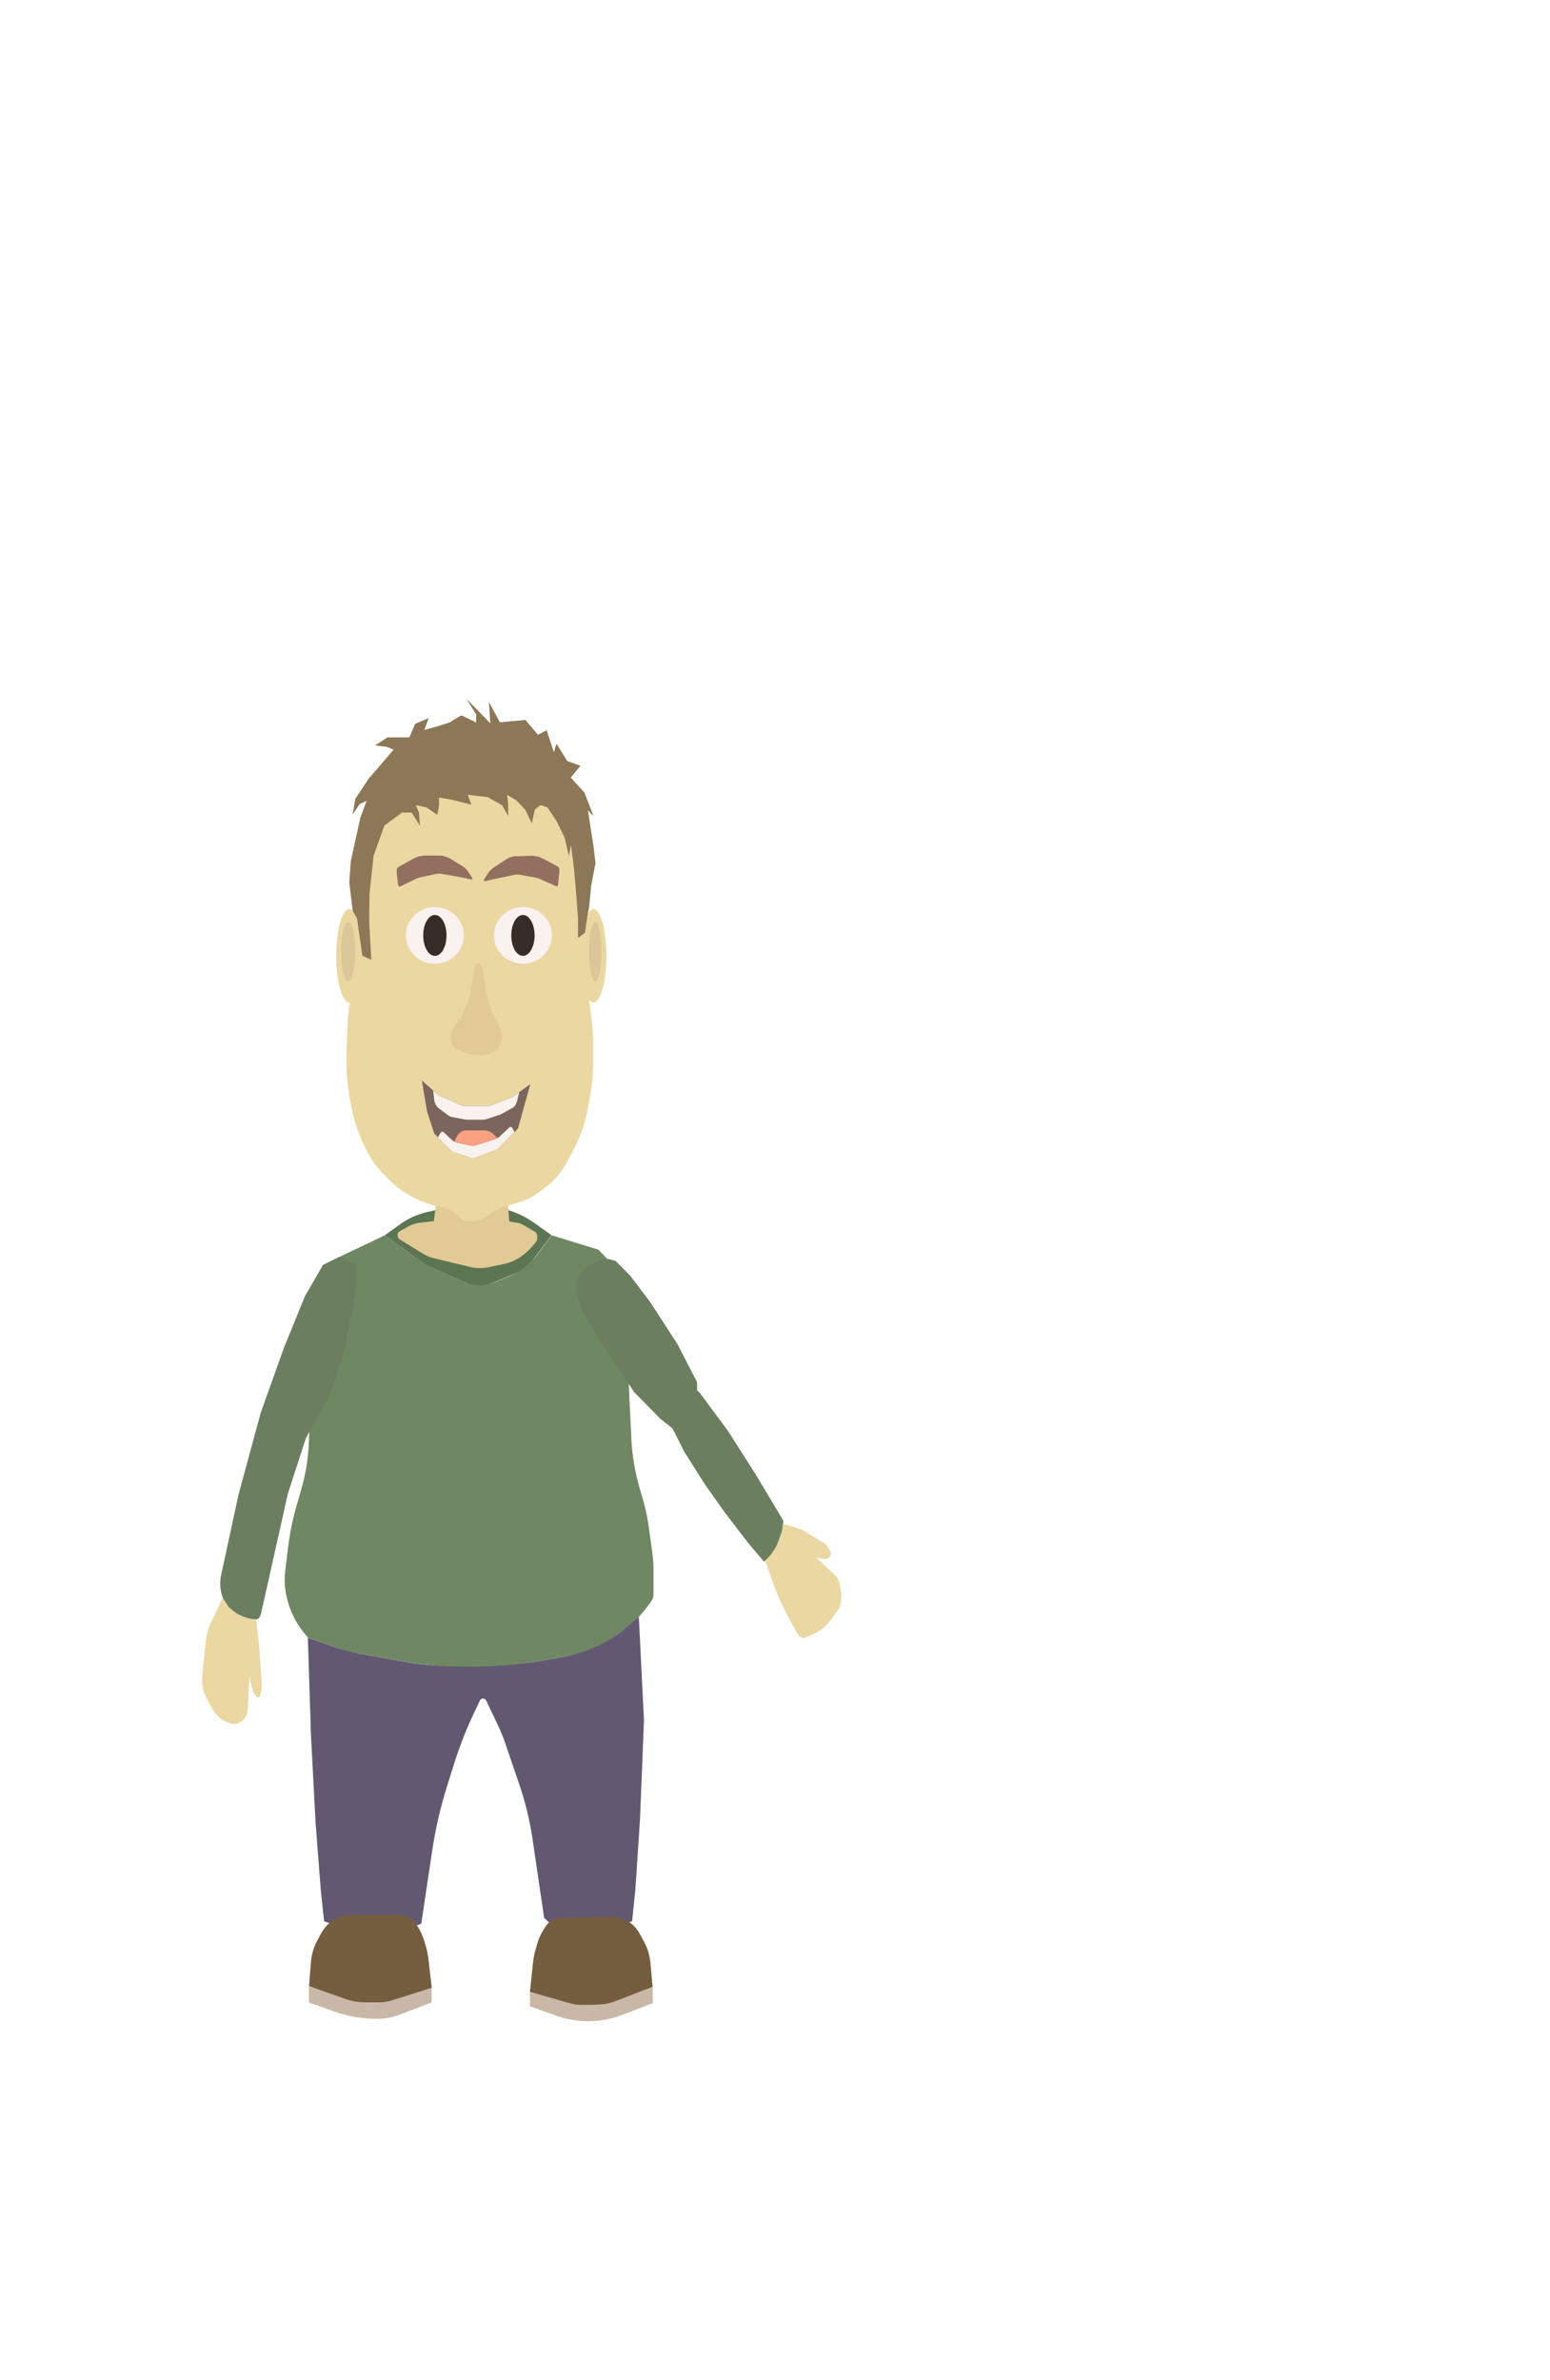 <?xml version="1.0" encoding="utf-8"?>
<!-- Generator: Adobe Illustrator 21.1.0, SVG Export Plug-In . SVG Version: 6.00 Build 0)  -->
<svg version="1.1" id="game" xmlns="http://www.w3.org/2000/svg" xmlns:xlink="http://www.w3.org/1999/xlink" x="0px" y="0px"
	 viewBox="0 0 1448.5 2224" style="enable-background:new 0 0 1448.5 2224;" xml:space="preserve">
<style type="text/css">
	.st0{fill:url(#gradient4_1_);}
	.st1{fill:url(#gradient5_1_);}
	.st2{fill:#66E2FF;}
	.st3{fill:none;stroke:#B28052;stroke-miterlimit:10;}
	.st4{fill:#96735C;}
	.st5{fill:#825D49;stroke:#BF8A5E;stroke-miterlimit:10;}
	.st6{fill:#AD7D5C;stroke:#B28052;stroke-miterlimit:10;}
	.st7{fill:#BC8864;stroke:#B28052;stroke-miterlimit:10;}
	.st8{fill:#A37B61;}
	.st9{fill:#BC8866;}
	.st10{fill:#E0A57E;stroke:#B28052;stroke-miterlimit:10;}
	.st11{fill:#D19A7C;stroke:#B28052;stroke-miterlimit:10;}
	.st12{fill:#F4DBCE;}
	.st13{fill:#DBC7BF;}
	.st14{fill:#8E684F;stroke:#BF8A5E;stroke-miterlimit:10;}
	.st15{fill:#AD753E;}
	.st16{fill:#966636;}
	.st17{fill:#A87339;}
	.st18{fill:#BC8651;}
	.st19{fill:#AA7A4F;}
	.st20{fill:#C99465;}
	.st21{fill:none;stroke:#634B2A;stroke-miterlimit:10;}
	.st22{fill:#B28052;}
	.st23{fill:#96674D;stroke:#A57758;stroke-width:3;stroke-miterlimit:10;}
	.st24{fill:none;stroke:#A57758;stroke-width:3;stroke-miterlimit:10;}
	.st25{fill:#5C7552;}
	.st26{fill:#E2CA96;}
	.st27{fill:#6F8763;}
	.st28{fill:#EAD7A2;}
	.st29{fill:#F9F2EF;}
	.st30{fill:#382C26;}
	.st31{fill:#936F5F;}
	.st32{fill:#7C655C;}
	.st33{fill:#F9A182;}
	.st34{fill:#DBC697;}
	.st35{fill:#8C7857;}
	.st36{fill:#635872;}
	.st37{fill:#6B7F60;}
	.st38{fill:#755D3F;}
	.st39{fill:#C9B8A7;}
	.st40{fill:#00CFFF;}
	.st41{fill:#03CDE2;}
	.st42{fill:#00DBFF;}
	.st43{fill:#00E7FF;}
	.st44{fill:#00F3FF;}
	.st45{fill:#2EFFF9;}
	.st46{fill:#78FFF8;}
	.st47{fill:#FFF0BF;}
	.st48{fill:#F7E4A6;}
	.st49{fill:#BCCC60;}
	.st50{fill:url(#sea_1_);}
	.st51{fill:#98958C;}
	.st52{fill:#ACA7A1;}
	.st53{fill:#C2BEB5;}
	.st54{fill:#D6C8A3;}
	.st55{fill:#D3C7A7;}
	.st56{fill:#DBCDAF;}
	.st57{fill:#ADA8A2;}
	.st58{fill:#99968D;}
	.st59{fill:#C2BDB3;}
	.st60{fill:#8D8880;}
	.st61{fill:#D3CAB2;}
	.st62{fill:#8B877E;}
	.st63{fill:#9B988F;}
	.st64{fill:#B9B2AA;}
	.st65{fill:#C3BFB6;}
	.st66{fill:#DDCFAF;}
	.st67{fill:#CCBFA6;}
	.st68{fill:#CED18B;}
	.st69{fill:#99968B;}
	.st70{fill:#969089;}
	.st71{fill:#C4BFB3;}
	.st72{fill:#939189;}
	.st73{fill:#B7B5AB;}
	.st74{fill:#C6BBA5;}
	.st75{fill:#CEC2AA;}
	.st76{fill:#CCC1AA;}
	.st77{fill:#9E9C95;}
	.st78{fill:#C9BDA6;}
	.st79{fill:#C6BBA7;}
	.st80{fill:#BAB3A6;}
	.st81{fill:#A5A299;}
	.st82{fill:#CCC0A8;}
	.st83{fill:#C3BFB4;}
	.st84{fill:#9A978E;}
	.st85{fill:#B8B1AA;}
	.st86{fill:#8D877F;}
	.st87{fill:#C4BCA9;}
	.st88{fill:#B5AD9E;}
	.st89{fill:#C5BEB6;}
	.st90{fill:#B5B3AC;}
	.st91{fill:#D5D1C6;}
	.st92{fill:#BCB4B1;}
	.st93{fill:#999793;}
	.st94{fill:#8E8E87;}
	.st95{fill:#A3A19D;}
	.st96{fill:#B5B4B1;}
	.st97{fill:#A8A7A7;}
	.st98{fill:#A09D97;}
	.st99{fill:#D3CFC3;}
	.st100{fill:#ADAAA6;}
	.st101{fill:#B2B1AF;}
	.st102{fill:#9B978F;}
	.st103{fill:#AAA7A0;}
	.st104{fill:#CCC8C4;}
	.st105{fill:#D3D0CD;}
	.st106{fill:#C9C3BD;}
	.st107{fill:#B2AFA8;}
	.st108{fill:#999692;}
	.st109{fill:#898683;}
	.st110{fill:#A3A29B;}
	.st111{fill:#B2AEAA;}
	.st112{fill:#D6D0C9;}
	.st113{fill:#918D87;}
	.st114{fill:#DBD5C6;}
	.st115{fill:#B7B3AE;}
	.st116{fill:#C4C1BB;}
	.st117{fill:#9B9891;}
	.st118{fill:#D8D5CB;}
	.st119{fill:#939089;}
	.st120{fill:#A8A6A0;}
	.st121{fill:#D8D5D0;}
	.st122{fill:#A8A49B;}
	.st123{fill:#96928A;}
	.st124{fill:#CEC8C2;}
	.st125{fill:#C4996C;}
	.st126{fill:#B7845A;}
	.st127{fill:#D5A776;}
	.st128{fill:#477F16;}
	.st129{fill:#436818;}
	.st130{fill:#AA7B43;}
	.st131{fill:#B79056;}
	.st132{fill:#AD9655;}
	.st133{fill:#DD9D68;}
	.st134{fill:#C18B59;stroke:#A87848;stroke-miterlimit:10;}
	.st135{fill:#B28056;}
	.st136{fill:#AD7D59;}
	.st137{fill:#AA7D5C;}
	.st138{fill:#DDCBBF;}
	.st139{fill:#DBDAD9;}
	.st140{fill:#D8A380;}
	.st141{fill:#CE987A;}
	.st142{fill:#CC9D85;}
	.st143{fill:#C6977F;}
	.st144{fill:#C19784;}
	.st145{fill:#C69B8B;}
	.st146{fill:#B7958B;}
	.st147{fill:#AF8958;}
	.st148{fill:#967A60;}
	.st149{fill:#C9D1D3;}
	.st150{fill:#635C55;}
	.st151{fill:#65868F;}
	.st152{fill:#6CC1A0;}
	.st153{fill:#EFCE8E;}
	.st154{fill:#60523B;}
	.st155{fill:#EFC58E;}
	.st156{fill:#6D5D41;}
	.st157{fill:#E8C192;}
	.st158{fill:#EFCA7F;}
	.st159{fill:#FFFFFF;}
	.st160{fill:#E5C57C;}
	.st161{fill:#59585E;}
	.st162{fill:#6FC9A9;}
	.st163{fill:#686770;}
	.st164{fill:#7F6752;}
	.st165{fill:#777770;}
	.st166{fill:#F29575;}
	.st167{fill:#CE6E6E;}
	.st168{fill:#3F3831;}
	.st169{fill:#86D1B1;}
	.st170{fill:#2D2924;}
	.st171{fill:none;stroke:#2D2924;stroke-width:24;stroke-miterlimit:10;}
	.st172{fill:none;stroke:#2D2924;stroke-width:24;stroke-miterlimit:10;stroke-dasharray:10.023,10.023;}
	.st173{fill:#C0D3D7;}
	.st174{fill:#98A9B1;}
	.st175{fill:#D8372D;}
	.st176{fill:#414143;}
	.st177{fill:#EE5547;}
	.st178{fill:#A22921;}
	.st179{fill:#9C271F;}
	.st180{fill:#D2C4A9;}
	.st181{fill:#ABABAB;}
	.st182{fill:#4F4F4F;}
	.st183{fill:none;stroke:#2D2924;stroke-width:18;stroke-miterlimit:10;}
	.st184{fill:none;stroke:#2D2924;stroke-width:18;stroke-miterlimit:10;stroke-dasharray:8.839,8.839;}
	.st185{fill:none;stroke:#2D2924;stroke-width:18;stroke-miterlimit:10;stroke-dasharray:9.961,9.961;}
	.st186{fill:#E26B47;}
	.st187{fill:#FF8243;}
	.st188{fill:#47413F;}
	.st189{fill:#EF8424;}
	.st190{fill:#FDA83D;}
	.st191{fill:#994E22;}
	.st192{fill:#965F29;}
	.st193{fill:#7F7F7F;}
	.st194{fill:#D6D5D4;}
	.st195{fill:#C98235;}
	.st196{fill:#999999;}
	.st197{fill:#E2E1E0;}
	.st198{fill:#D98D31;}
	.st199{fill:#B5B5B5;}
	.st200{fill:url(#gradient_1_);}
	.st201{fill:#997933;}
	.st202{fill:#937334;}
	.st203{fill:#A9DB52;}
	.st204{fill:#96C639;}
	.st205{fill:#82B71C;}
	.st206{fill:#B6E55C;}
	.st207{fill:#90C125;}
	.st208{fill:#A9D146;}
	.st209{fill:#8E7036;}
	.st210{fill:#846939;}
	.st211{fill:#78A038;stroke:#81AD2B;stroke-width:3;stroke-miterlimit:10;}
	.st212{fill:#658E30;}
	.st213{fill:#85AA44;}
	.st214{fill:#7EAF31;}
	.st215{fill:#018287;}
	.st216{fill:#0F0F0F;}
	.st217{fill:#303030;}
	.st218{fill:#333333;}
	.st219{fill:#1A1A1A;}
	.st220{fill:#424242;}
	.st221{fill:#00666A;}
	.st222{fill:#212121;}
	.st223{fill:#111111;}
	.st224{fill:#A3A3A3;}
	.st225{fill:#ACACAE;}
	.st226{fill:#161616;}
	.st227{fill:#00686B;}
	.st228{fill:#161616;stroke:#373737;stroke-miterlimit:10;}
	.st229{fill:none;stroke:#D98D31;stroke-miterlimit:10;}
	.st230{fill:#242424;}
	.st231{fill:#373737;}
	.st232{fill:url(#gradient2_1_);}
	.st233{fill:url(#gradient3_1_);}
	.st234{fill:#B67D56;}
	.st235{fill:#83492A;}
	.st236{fill:#9C6038;}
	.st237{fill:#683920;}
	.st238{fill:#563119;}
	.st239{fill:#CC9E75;}
	.st240{fill:#633A23;}
	.st241{fill:#C4ED6B;stroke:#000000;stroke-miterlimit:10;}
	.st242{fill:#435E60;}
	.st243{fill:#E1EA6C;stroke:#000000;stroke-miterlimit:10;}
	.st244{fill:#D6A3A3;}
	.st245{fill:#F94848;}
	.st246{fill:#F9F6CD;stroke:#000000;stroke-miterlimit:10;}
	.st247{fill:#EAAB6C;stroke:#EAAB6C;stroke-miterlimit:10;}
	.st248{fill:none;stroke:#FFC088;stroke-miterlimit:10;}
	.st249{fill:#FFC088;stroke:#FFC088;stroke-miterlimit:10;}
	.st250{fill:#996531;}
	.st251{fill:#EDC500;}
	.st252{fill:#D1AF02;}
	.st253{fill:none;stroke:#2D2924;stroke-width:18;stroke-miterlimit:10;stroke-dasharray:11.861,11.861;}
	.st254{fill:none;stroke:#2D2924;stroke-width:18;stroke-miterlimit:10;stroke-dasharray:10.246,10.246;}
	.st255{fill:none;stroke:#2D2924;stroke-width:24;stroke-miterlimit:10;stroke-dasharray:9.807,9.807;}
	.st256{fill:#776947;}
	.st257{fill:#7F735C;}
	.st258{fill:#FFFFFF;stroke:#000000;stroke-miterlimit:10;}
	.st259{fill:#5D91ED;}
</style>
<g id="dealer_2_">
	<g id="body_x5F_dealer_1_">
		<path class="st25" d="M406.6,1130.8l-7.2,1.6c-9.2,2.1-17.9,6-25.5,11.5l-14.2,10.2l38.8,28.2l48.9,21.7l44-18.3l24-31.6l-16-11.4
			c-7.4-5.3-15.6-9.3-24.3-12l0,0H406.6z"/>
		<polygon class="st26" points="407.3,1081.2 407.3,1125.2 404,1154.1 476.9,1154.1 474.4,1121.9 474.2,1083.2 		"/>
		<path class="st26" d="M380.6,1146.5l-7.6,4.3c-1.9,1.1-1.9,5.7,0,6.9l21.8,13.4c3.4,2.1,7,3.6,10.6,4.5l34,8.2
			c5.5,1.3,11.1,1.4,16.6,0.3l15.4-3.2c10.7-2.2,20.9-9.3,29.5-20.5h0c2-2.6,1.5-8.1-0.9-9.5l-10.3-6c-1.4-0.8-2.7-1.4-4.1-2
			l-40.6-6.8l-54.3,6.6C387.3,1143.3,383.9,1144.6,380.6,1146.5z"/>
		<path class="st27" d="M359.8,1154.1l-42.2,20.1l-15,22.5l-9.2,35.4l-4.8,116.3c-0.6,14.7-3,29.3-7.1,43.4l-3.9,13.4
			c-3.9,13.3-6.7,27-8.4,40.8l-2.7,22c-0.7,5.9-0.7,11.8,0.2,17.7l0,0c2.2,15.3,8.6,29.6,18.6,41.4l2.4,2.9l36.7,12.9l62.8,11.3
			l17.2,1.8c28.6,3.1,57.5,2.4,85.9-1.8l10.8-1.6l45.3-8.1c5.9-1.1,11.7-3.2,16.9-6.2l0,0c18.2-10.7,33.8-25.4,45.7-42.8v0
			c1.1-1.6,1.7-3.5,1.7-5.4v-23.4c0-5.6-0.4-11.1-1.2-16.6l-3.4-24.7c-1.1-7.7-2.7-15.2-4.8-22.7l-3.6-12.5
			c-4.4-15.1-7-30.7-7.7-46.4l-6.1-127.7l-7.2-30.3l-17.4-18.1l-43.7-13.5l-13.7,18.1c-6.7,8.9-15.7,15.8-26,20.1l-14,5.8
			c-9.1,3.8-19.4,3.7-28.4-0.4l-30.4-13.5c-2.9-1.3-5.6-2.9-8.2-4.7L359.8,1154.1z"/>
		<g id="headdealer_2_">
			<path class="st28" d="M333.6,874v-40.5l2.5-41.3l11.5-41.3l18.1-26.3c0,0,21.1-18.4,22.6-18.4c1.5,0,29-8.8,29-8.8l30.2-4.4
				l30.2,5.3l27,14.1l23.1,21.1l11,20.2l8,34.2l2.5,44.8l-2,77.3l5.5,42.3c1,7.5,1.5,15.2,1.5,22.9v17.7c0,11.1-1,22.2-3.1,32.8
				l-2,10.4c-2.6,13.5-6.8,25.9-12.3,36.4l-5.8,11c-5.6,10.8-12.6,19.3-20.2,25l-9.5,7c-4,3-8.2,5.2-12.5,6.5l-18.8,6
				c-3.5,1.1-6.9,2.7-10.2,4.9l-7.3,4.8c-3.5,2.3-7.2,3.4-10.9,3.4h-4.8c-2.4,0-4.7-1.1-6.8-3.2h0c-5-5.1-10.6-8.4-16.3-9.7l-5-1.1
				c-7.1-1.6-14.2-4.2-21.1-7.7l-3.2-1.6c-7.7-3.9-15.1-9.5-22-16.6l-5.8-6c-6.2-6.4-11.7-14.7-16.2-24.6l-1.7-3.7
				c-6.1-13.3-10.4-28.8-12.7-45.4l-0.5-3.8c-1.6-11.4-2.2-23.2-1.8-34.9l0.9-24.6c0.3-7.8,1.1-15.5,2.6-22.9l6-30.4V874z"/>
			<ellipse class="st29" cx="406.4" cy="874" rx="27.1" ry="26.5"/>
			<ellipse class="st30" cx="406.4" cy="874" rx="10.9" ry="19.1"/>
			<ellipse class="st29" cx="488.7" cy="874" rx="27.1" ry="26.5"/>
			<ellipse class="st30" cx="488.7" cy="874" rx="10.9" ry="19.1"/>
			<path class="st31" d="M370.7,815.3l1.2,10.5c0.2,1.8,1.2,2.9,2.2,2.4l14.3-6.9c1.6-0.8,3.3-1.4,4.9-1.7l14.6-3.1
				c1.5-0.3,3.1-0.4,4.6-0.1l21.1,3.8l7.2,1.6c0.5,0.1,0.9-1.1,0.4-1.7l-3.6-5.5c-1.5-2.3-3.2-4-5.1-5.1l-11.1-6.8
				c-3.6-2.2-7.4-3.3-11.2-3.3h-13c-3.9,0-7.7,1.1-11.4,3.1l-13.2,7.4C371.2,810.5,370.4,812.9,370.7,815.3z"/>
			<path class="st31" d="M522.8,813.5l-1.3,12.9c-0.1,1.2-0.8,2-1.5,1.7l-15.1-6.7c-1.6-0.7-3.2-1.2-4.8-1.5l-13.9-2.5
				c-2-0.4-4.1-0.3-6.1,0.1l-20.3,4.3l-6.8,1.7c-0.7,0.2-1-1.3-0.5-2l2.7-4.3c1.8-2.9,4-5.2,6.3-6.7l11.6-7.6
				c2.7-1.7,5.5-2.7,8.4-2.8l14.9-0.5c3.6-0.1,7.1,0.7,10.6,2.5l14.4,7.6C522.4,810.3,522.9,811.9,522.8,813.5z"/>
			<path class="st26" d="M442.9,906.7l-3,19.5c-0.4,2.8-1.2,5.5-2.1,7.9l-5.3,12.9c-1,2.4-2.2,4.5-3.6,6.3l-3.8,4.8
				c-1.6,2-2.8,4.8-3.5,8l-0.2,0.8c-0.6,2.7-0.3,5.8,0.7,8.2h0c1.3,3,3.2,5.1,5.4,5.9l6,2.3l8.9,2.3c0.7,0.2,1.5,0.3,2.2,0.3h6.7
				c1.2,0,2.3-0.2,3.5-0.5l4.8-1.5c2.1-0.7,4.2-2.2,5.9-4.5l0.5-0.6c1.4-1.9,2.4-4.5,2.8-7.5l0,0c0.4-3,0.1-6.1-0.8-8.7l-1.7-4.8
				c-0.4-1.2-0.9-2.2-1.5-3.2l-4.6-8.1c-0.9-1.5-1.6-3.3-2.1-5.2l-3.6-13.3c-0.6-2.1-1-4.2-1.3-6.5l-1.7-13.5c-0.3-2.5-1-4.8-2-6.6
				l0,0c-0.9-1.7-2.4-2.1-3.6-1l0,0C444.4,901.6,443.3,903.9,442.9,906.7z"/>
			<polygon class="st32" points="394.2,1009.5 410,1023.6 432.6,1033.2 457.5,1033.2 478.8,1024.9 495.6,1013 484.1,1054.3 
				465.2,1073.6 442.4,1082.4 422.8,1076.3 405.8,1059.1 399.1,1038.5 			"/>
			<path class="st29" d="M404.8,1019l5.2,4.6l22.6,9.7h24.9l21.3-8.3l6.4-4.5l-1.8,7.6c-0.8,3.3-2.4,5.9-4.4,7l-11.2,6.2l-13.3,4.4
				c-0.9,0.3-1.9,0.5-2.9,0.5h-15.9l-13-2.4c-1.5-0.3-3-1-4.4-2l-8.8-6.7c-1.9-1.5-3.4-4.5-3.8-8.2L404.8,1019z"/>
			<path class="st29" d="M409.3,1062.7l13.5,13.6l19.6,6.1l22.8-8.8l15.5-15.9l-1.6-3.2c-0.8-1.6-2.2-2.1-3.2-1l-8.8,8.2
				c-1.3,1.3-2.8,2.1-4.3,2.6l-17.8,5.7c-1.7,0.6-3.5,0.6-5.2,0.3l-12.1-2.5c-2.2-0.5-4.4-1.7-6.4-3.6l-6.5-6.2
				c-1.1-1-2.4-0.7-3.3,0.7L409.3,1062.7z"/>
			<path class="st33" d="M424.5,1067l18.1,3.7l22.6-7.2l-4-3.7c-2.6-2.3-5.4-3.6-8.3-3.6h-4.3h-10.9H435c-3.6,0-6.9,2.8-9.1,7.7
				L424.5,1067z"/>
			<ellipse class="st28" cx="326.4" cy="893.1" rx="12.2" ry="43.6"/>
			<ellipse class="st34" cx="325.4" cy="889.2" rx="6.6" ry="27.7"/>
			<ellipse class="st28" cx="554.5" cy="893.1" rx="12.2" ry="43.6"/>
			<ellipse class="st34" cx="556.3" cy="889.2" rx="5.9" ry="27.7"/>
			<path class="st35" d="M329.6,851l4,6.9l2.3,16.1l2.8,19.1l8.3,3.6l-2-35.2l0.3-26.3l3.8-35.5l10-28.2l16.6-12.3h9l7.8,12.3
				l-1-12.3l-3-7l10,2.2l10.3,7l1.5-9.2v-7l11,1.8l19.2,4.8l-3.3-9.2l18.6,2.2l13.4,7.5l5.7,10.1v-11l-1-8.8l8.8,5.3l8.3,8.8l6,12.7
				l2.9-13.2l5.4-4l6.3,2.2l8.5,12.7l7.5,15.4l4,17.2l2-10.2l2.5,19.3l1.8,19.4l2.3,29.8v18.4l6.5-4.8l2.4-16.8l1.5-7.4l1.8-19.3
				l4.1-21.6l-1.8-15.4l-5.3-34.2l5.3,5.7l-8.5-22l-12.8-14.1l9.1-11l-12.4-4.4l-10-16.2l-2.5,7.9l-6.8-20.6l-8,4.4L491,672.7
				l-23.8,2.2l-10.3-18.9l1.3,19.8L436,653l9,14.5v7.5l-13.8-6.6c0,0-8.7,4.8-10.1,6.1s-24.5,7.5-24.5,7.5l4-11l-12.6,5.3l-5.5,12.7
				H362l-11.5,7.5l11,1.3l6.3,2.6l-10.8,12.7l-12.8,14.9L332,746.5l-2.4,14.5l6.5-9.7l6.5-3.1l-5.8,15.8l-4.8,21.5l-4.2,19.3
				l-1.4,19.8L329.6,851z"/>
		</g>
		<path class="st36" d="M287.7,1530.1l2.9,91.2l4.3,81.6l4.9,63.3l3.1,29l22.1,7.5h33.1h22.7l12.9-5.4l10.1-67.6
			c3.1-20.7,7.8-41.2,14.1-61.2l6.7-21.3c4.8-15.1,10.5-29.9,17.2-44.2l6.7-14.2c1.1-2.4,4.6-2.4,5.8,0l11.3,23.8
			c2.4,5.1,4.6,10.4,6.4,15.7l13.6,39.9c5.4,16,9.4,32.4,11.9,49.1l11,74.7l6.9,6.4l21.3,4.3h28.2l25.8-7.5l3.1-30.1l4.3-65.5
			l3.7-92.3l-4.8-96.5l-17.2,14.7c-16,11.5-34.3,19.2-53.7,22.7l-24.9,4.4l-0.5,0.1c-35.3,5.3-71.1,6.1-106.6,2.3l-6.8-0.7l-51-9.2
			c-7.8-1.4-15.5-3.4-22.9-6L287.7,1530.1z"/>
		<path class="st37" d="M317.1,1174.3l-15.2,7.5l-17,29.4l-19.7,48.5l-21.6,60.5l-20.7,76.3l-16.2,74.9c-1.6,7.2-1,15.3,1.6,21.6
			l0,0c2.8,7,6.9,12,11.7,14.2l5.6,2.6c4.5,2.2,9.2,3.2,13.9,3.2l0,0c1.9,0,3.7-2.1,4.4-5.2l12-53.5l13.1-58.7l16.9-52l22.5-40.3
			l14.1-43.7l10.3-53.5v-24.3L317.1,1174.3z"/>
		<path class="st38" d="M295.6,1815l3.5-6.7c3.8-7.4,8.9-12.8,14.4-15.2l5-2.2c2.4-1.1,4.9-1.6,7.4-1.6h17.9h21.6h10.7
			c4.9,0,9.6,3.2,13.2,9.1l1.2,1.9c2.5,4,4.6,8.7,6.2,13.9l0.8,2.6c1.3,4.3,2.3,9,2.9,13.8l3.1,26.8l-15.7,6.8l-23.3,5.8
			c-2.8,0.7-5.7,1-8.5,1h-20.9c-2.2,0-4.5-0.4-6.7-1.1l-23.2-7.5l-16.4-6.8l1.7-21.3C291,1827.2,292.8,1820.4,295.6,1815z"/>
		<path class="st39" d="M288.7,1855.7v15.3l22.7,8.1c13.5,4.8,27.2,7.2,40.9,7.2h0c7.4,0,14.8-1.4,22-4.2l29.1-11.2v-13.6
			l-37.5,11.8c-3.9,1.2-7.8,1.8-11.7,1.8h-12.6c-6.7,0-13.3-1.2-19.8-3.5L288.7,1855.7z"/>
		<path class="st38" d="M602.5,1815.5l-4.1-7.7c-3.4-6.4-7.8-10.9-12.7-13l-5.9-2.5c-2.5-1.1-5.2-1.6-7.8-1.5l-17.7,0.5l-21.6,0.6
			l-10.6,0.3c-5,0.1-9.8,3.6-13.4,9.6l-2,3.3c-1.8,3.1-3.4,6.7-4.5,10.6l-1.7,5.8c-1.1,3.6-1.8,7.5-2.3,11.5l-3,28.2l15.8,6.4
			l22.3,4.9c3.6,0.8,7.1,1.1,10.7,1l16.5-0.4c4.4-0.1,8.8-0.9,13.1-2.4l20-7l16.3-7.2l-1.9-20.8C607.4,1828,605.5,1821,602.5,1815.5
			z"/>
		<path class="st39" d="M609.9,1856.3l0.1,15.3l-27.7,10.7c-10,3.9-20.2,5.9-30.5,6.2h0c-10.9,0.3-21.8-1.5-32.4-5.3l-24.1-8.6
			l-0.1-13.6l37.5,10.8c3.9,1.1,7.9,1.7,11.9,1.6l14.8-0.4c5.2-0.1,10.3-1.2,15.3-3.1L609.9,1856.3z"/>
		<path class="st28" d="M239.4,1513.1l3.1,27.5c0.1,2.9,0.2,5.7,0.4,8.5l1.7,23.1c0.3,3.6-0.1,7.3-1.1,10.7l-0.4,1.3
			c-0.5,1.6-1.6,2.3-2.6,1.5l0,0c-2.2-1.6-3.9-4.6-4.8-8.2l-2.7-11.2l-1.4,30.2c-0.1,3.2-1.1,6.2-2.6,8.3l0,0
			c-3.7,5.2-8.7,7.2-13.4,5.4l-4-1.5c-5.8-2.2-11-7.4-14.9-15l-4.6-9.1c-2.7-5.3-3.8-12.3-3.1-19.1l2.9-28.6
			c0.6-5.9,1.8-11.6,3.4-16.8l12.8-27.1l6,8.9l7.7,6.3l10.9,4.3L239.4,1513.1z"/>
	</g>
	<g id="arm_x5F_dealer_2_">
		<g id="first-arm-dealer_2_">
			<path class="st37" d="M653.7,1301.1l-13.4-11.7l-10.7,4.8l-5.3,9.4l0.6,12.7l4,19.2l10.4,20.6l19.3,30.6l18.6,26.3l21.8,28.4
				l15,17.8c0,0,6.5-5.6,8.3-8.5l1.3-2c0.8-1.3,1.5-2.7,2.2-4.2l0,0c2.8-6.7,6.5-14.7,6.1-23.9l-25.5-42.7l-26.2-41.1L653.7,1301.1z
				"/>
			<path class="st28" d="M731.5,1423.6l18.3,5.6c1.7,1.3,3.4,2.4,5.1,3.4l14.1,8.4c2.2,1.3,4.3,3.6,6,6.6l0.7,1.2
				c0.8,1.4,1,3.5,0.3,4.6h0c-1.5,2.5-3.6,3.6-6,3.2l-7.2-1.2l17.5,16.4c1.9,1.8,3.4,4.6,4.3,7.8l0,0c2.2,8,2.1,16.4-0.1,22.6
				l-6.6,9.4c-5.1,7.3-11.3,12.5-18.3,15.4l-7.3,3c-2.4,1-5.4-0.8-7.5-4.5l-5.9-10.6l-8.2-15.9c0,0-4.7-10.1-6.7-15.6l-8.8-25
				l4.9-5.4l5.6-8.5l5.2-14.2L731.5,1423.6z"/>
		</g>
		<polygon id="second-arm-dealer_2_" class="st37" points="575.4,1178.2 589.1,1192.1 608.1,1217.3 633.2,1256.1 651.4,1291.3 
			651.9,1317.5 644.4,1333.3 634,1339.1 617.1,1325.6 592.7,1300.8 564,1258 543.6,1224.3 538.3,1209 538.3,1198.5 541.5,1191.8 
			546.6,1184.7 557.6,1178.7 569,1176.4 		"/>
	</g>
</g>
</svg>

